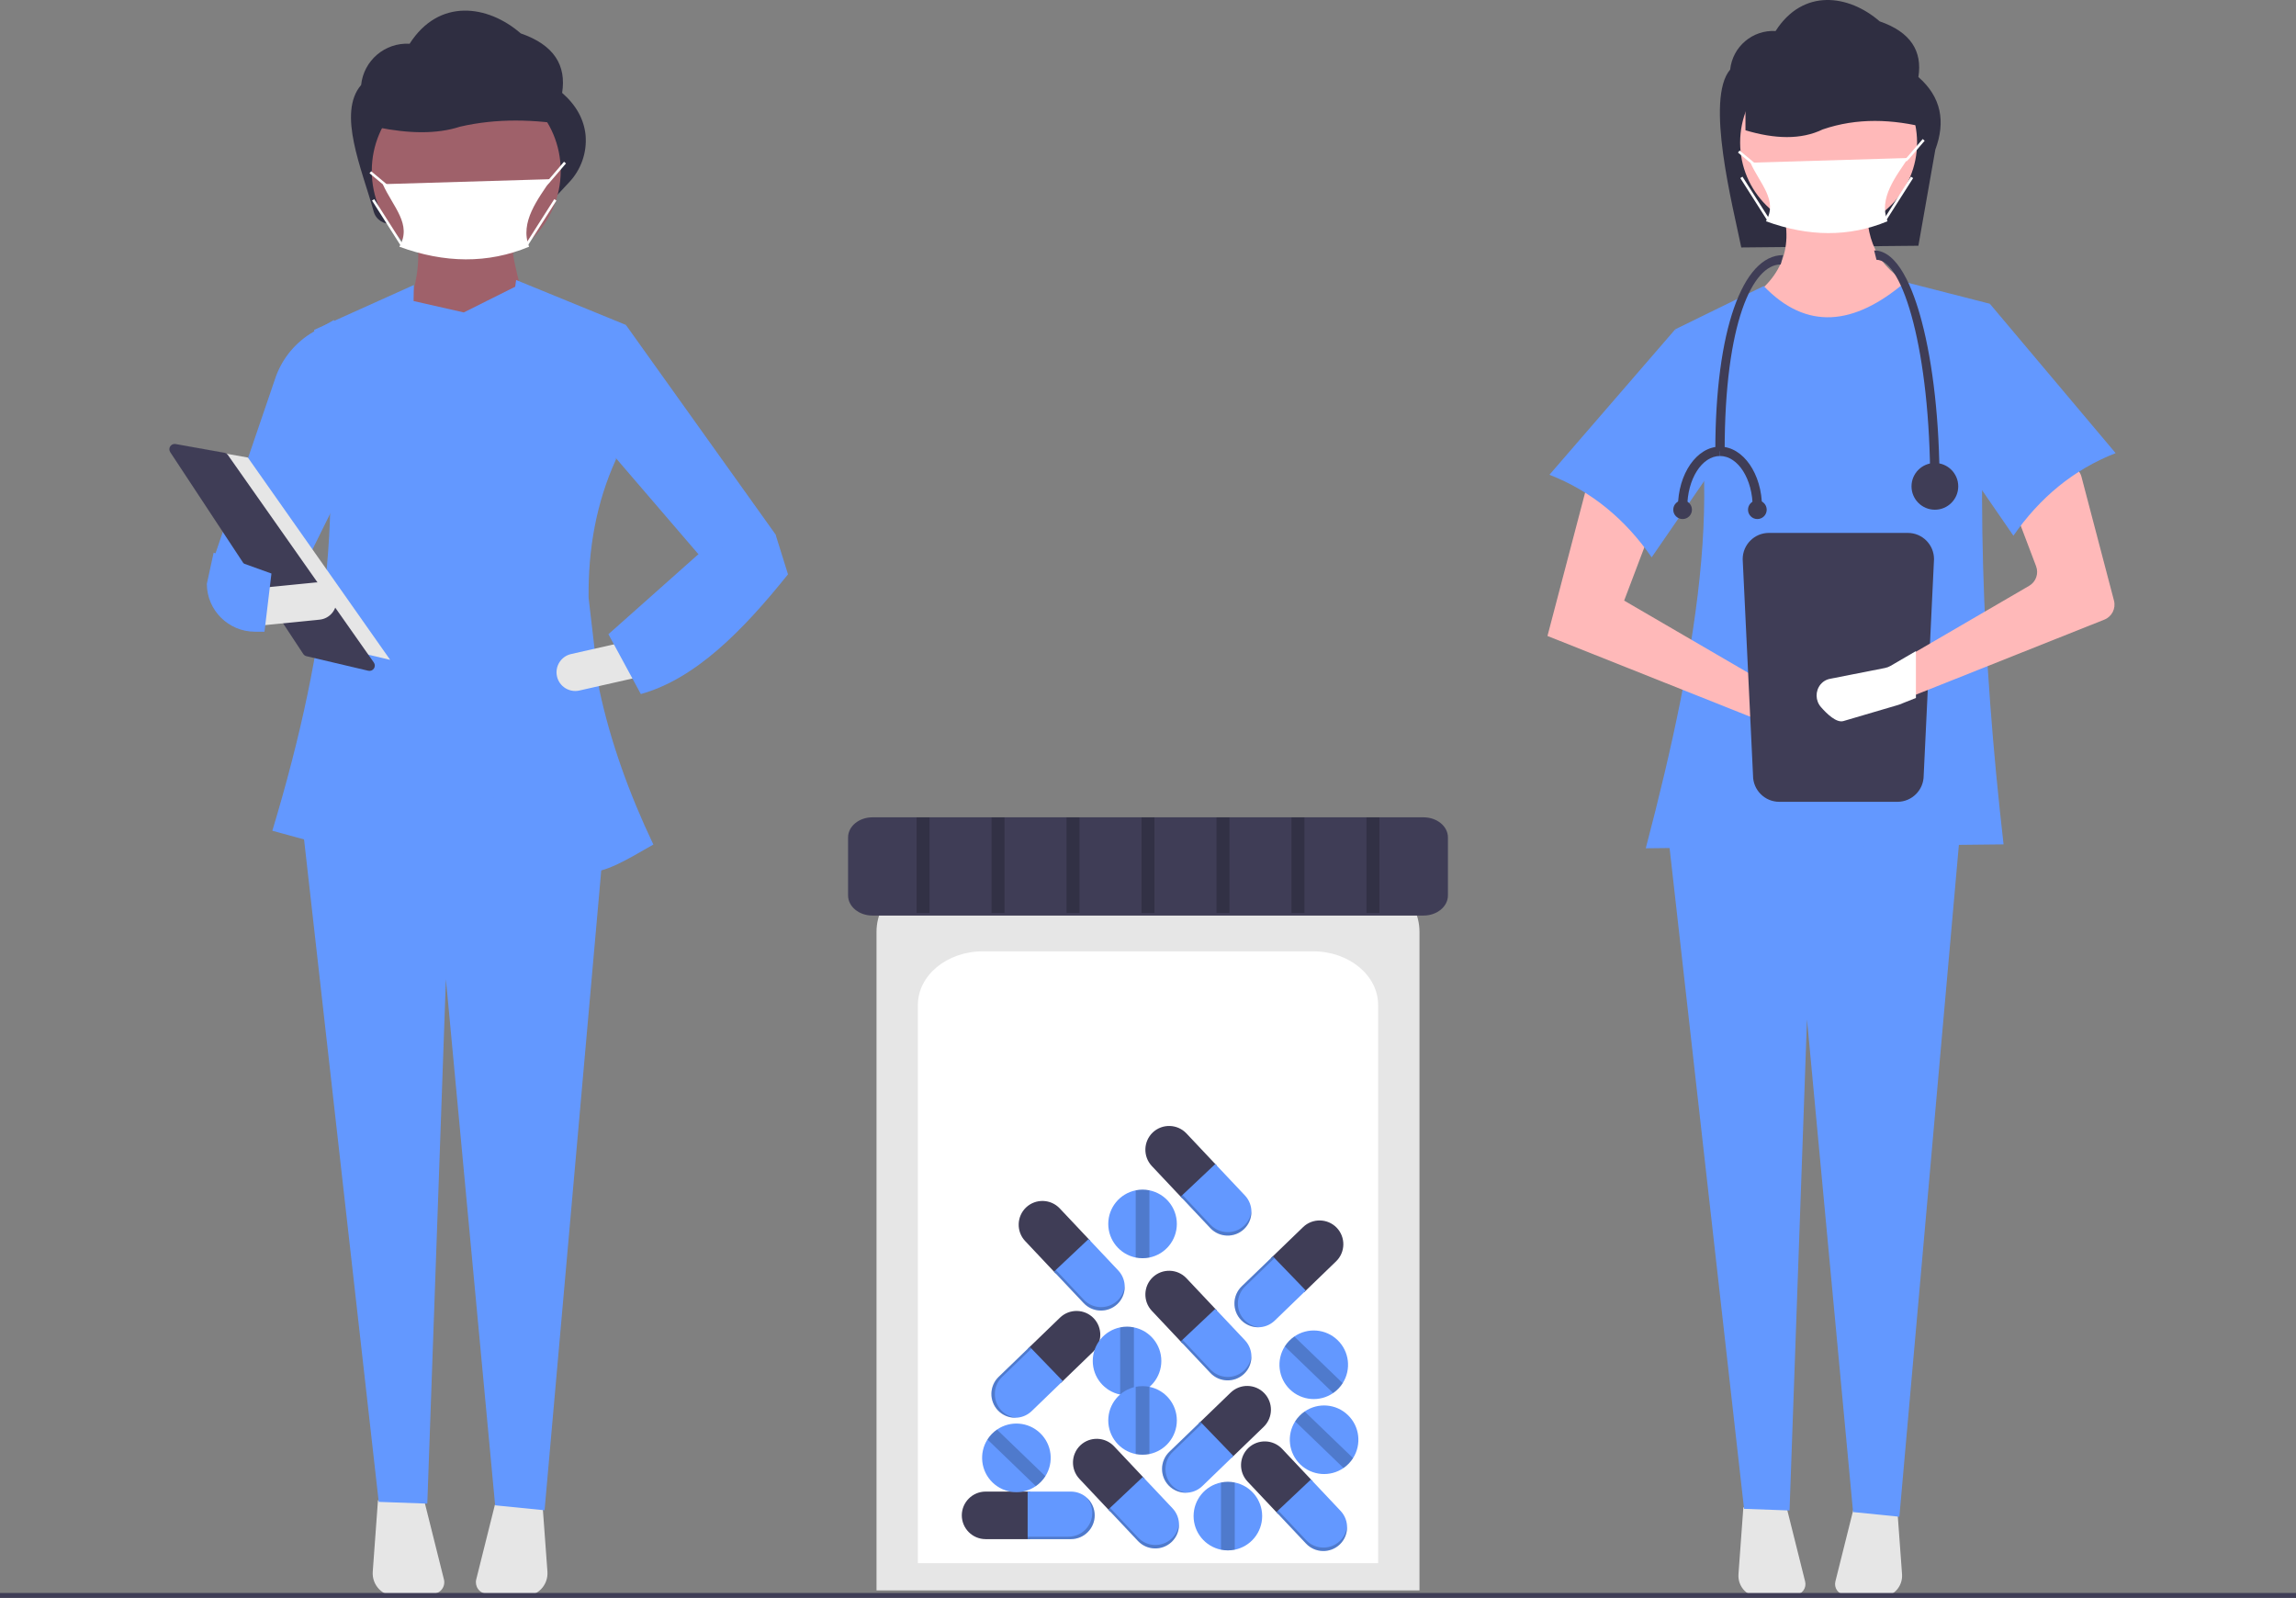 <?xml version="1.0" encoding="UTF-8"?>
<svg xmlns="http://www.w3.org/2000/svg" xmlns:xlink="http://www.w3.org/1999/xlink" width="444pt" height="309pt" viewBox="0 0 444 309" version="1.1">
<rect x="0" y="0" width="444" height="309" fill="#808080" stroke="none"/>
<defs>
<filter id="alpha" filterUnits="objectBoundingBox" x="0%" y="0%" width="100%" height="100%">
  <feColorMatrix type="matrix" in="SourceGraphic" values="0 0 0 0 1 0 0 0 0 1 0 0 0 0 1 0 0 0 1 0"/>
</filter>
<mask id="mask0">
  <g filter="url(#alpha)">
<rect x="0" y="0" width="444" height="309" style="fill:rgb(0%,0%,0%);fill-opacity:0.2;stroke:none;"/>
  </g>
</mask>
<clipPath id="clip1">
  <rect x="0" y="0" width="444" height="309"/>
</clipPath>
<g id="surface5" clip-path="url(#clip1)">
<path style=" stroke:none;fill-rule:nonzero;fill:rgb(0%,0%,0%);fill-opacity:1;" d="M 210.098 289.57 C 210.824 290.402 211.223 291.469 211.223 292.57 C 211.215 295.109 209.16 297.16 206.625 297.168 L 198.727 297.168 L 198.727 297.641 L 207.098 297.641 C 209.633 297.633 211.688 295.578 211.695 293.043 C 211.691 291.707 211.109 290.441 210.098 289.57 Z M 210.098 289.57 "/>
</g>
<mask id="mask1">
  <g filter="url(#alpha)">
<rect x="0" y="0" width="444" height="309" style="fill:rgb(0%,0%,0%);fill-opacity:0.2;stroke:none;"/>
  </g>
</mask>
<clipPath id="clip2">
  <rect x="0" y="0" width="444" height="309"/>
</clipPath>
<g id="surface8" clip-path="url(#clip2)">
<path style=" stroke:none;fill-rule:nonzero;fill:rgb(0%,0%,0%);fill-opacity:1;" d="M 241.992 234.148 C 241.883 235.246 241.383 236.27 240.582 237.027 C 238.73 238.762 235.824 238.676 234.082 236.836 L 228.664 231.086 L 228.32 231.41 L 234.062 237.5 C 235.805 239.34 238.711 239.426 240.562 237.691 C 241.531 236.777 242.055 235.48 241.992 234.148 Z M 241.992 234.148 "/>
</g>
<mask id="mask2">
  <g filter="url(#alpha)">
<rect x="0" y="0" width="444" height="309" style="fill:rgb(0%,0%,0%);fill-opacity:0.2;stroke:none;"/>
  </g>
</mask>
<clipPath id="clip3">
  <rect x="0" y="0" width="444" height="309"/>
</clipPath>
<g id="surface11" clip-path="url(#clip3)">
<path style=" stroke:none;fill-rule:nonzero;fill:rgb(0%,0%,0%);fill-opacity:1;" d="M 217.492 248.648 C 217.383 249.746 216.883 250.77 216.082 251.527 C 214.23 253.262 211.324 253.176 209.582 251.336 L 204.164 245.586 L 203.82 245.91 L 209.562 252 C 211.305 253.84 214.211 253.926 216.062 252.191 C 217.031 251.277 217.555 249.98 217.492 248.648 Z M 217.492 248.648 "/>
</g>
<mask id="mask3">
  <g filter="url(#alpha)">
<rect x="0" y="0" width="444" height="309" style="fill:rgb(0%,0%,0%);fill-opacity:0.2;stroke:none;"/>
  </g>
</mask>
<clipPath id="clip4">
  <rect x="0" y="0" width="444" height="309"/>
</clipPath>
<g id="surface14" clip-path="url(#clip4)">
<path style=" stroke:none;fill-rule:nonzero;fill:rgb(0%,0%,0%);fill-opacity:1;" d="M 241.992 262.148 C 241.883 263.246 241.383 264.27 240.582 265.027 C 238.73 266.762 235.824 266.676 234.082 264.836 L 228.664 259.086 L 228.32 259.41 L 234.062 265.5 C 235.805 267.34 238.711 267.426 240.562 265.691 C 241.531 264.777 242.055 263.48 241.992 262.148 Z M 241.992 262.148 "/>
</g>
<mask id="mask4">
  <g filter="url(#alpha)">
<rect x="0" y="0" width="444" height="309" style="fill:rgb(0%,0%,0%);fill-opacity:0.2;stroke:none;"/>
  </g>
</mask>
<clipPath id="clip5">
  <rect x="0" y="0" width="444" height="309"/>
</clipPath>
<g id="surface17" clip-path="url(#clip5)">
<path style=" stroke:none;fill-rule:nonzero;fill:rgb(0%,0%,0%);fill-opacity:1;" d="M 229.562 288.656 C 228.465 288.562 227.438 288.074 226.668 287.281 C 224.91 285.453 224.961 282.547 226.781 280.777 L 232.465 275.289 L 232.137 274.953 L 226.113 280.766 C 224.297 282.535 224.246 285.441 226.004 287.27 C 226.93 288.227 228.23 288.734 229.562 288.656 Z M 229.562 288.656 "/>
</g>
<mask id="mask5">
  <g filter="url(#alpha)">
<rect x="0" y="0" width="444" height="309" style="fill:rgb(0%,0%,0%);fill-opacity:0.2;stroke:none;"/>
  </g>
</mask>
<clipPath id="clip6">
  <rect x="0" y="0" width="444" height="309"/>
</clipPath>
<g id="surface20" clip-path="url(#clip6)">
<path style=" stroke:none;fill-rule:nonzero;fill:rgb(0%,0%,0%);fill-opacity:1;" d="M 196.562 274.156 C 195.465 274.062 194.438 273.574 193.668 272.781 C 191.91 270.953 191.961 268.047 193.781 266.277 L 199.465 260.789 L 199.137 260.453 L 193.113 266.266 C 191.297 268.035 191.246 270.941 193.004 272.77 C 193.93 273.727 195.23 274.234 196.562 274.156 Z M 196.562 274.156 "/>
</g>
<mask id="mask6">
  <g filter="url(#alpha)">
<rect x="0" y="0" width="444" height="309" style="fill:rgb(0%,0%,0%);fill-opacity:0.2;stroke:none;"/>
  </g>
</mask>
<clipPath id="clip7">
  <rect x="0" y="0" width="444" height="309"/>
</clipPath>
<g id="surface23" clip-path="url(#clip7)">
<path style=" stroke:none;fill-rule:nonzero;fill:rgb(0%,0%,0%);fill-opacity:1;" d="M 243.562 256.656 C 242.465 256.562 241.438 256.074 240.668 255.281 C 238.91 253.453 238.961 250.547 240.781 248.777 L 246.465 243.289 L 246.137 242.953 L 240.113 248.766 C 238.297 250.535 238.246 253.441 240.004 255.27 C 240.93 256.227 242.23 256.734 243.562 256.656 Z M 243.562 256.656 "/>
</g>
<mask id="mask7">
  <g filter="url(#alpha)">
<rect x="0" y="0" width="444" height="309" style="fill:rgb(0%,0%,0%);fill-opacity:0.2;stroke:none;"/>
  </g>
</mask>
<clipPath id="clip8">
  <rect x="0" y="0" width="444" height="309"/>
</clipPath>
<g id="surface26" clip-path="url(#clip8)">
<path style=" stroke:none;fill-rule:nonzero;fill:rgb(0%,0%,0%);fill-opacity:1;" d="M 260.492 295.148 C 260.383 296.246 259.883 297.27 259.082 298.027 C 257.23 299.762 254.324 299.676 252.582 297.836 L 247.164 292.086 L 246.82 292.41 L 252.562 298.5 C 254.305 300.34 257.211 300.426 259.062 298.691 C 260.031 297.777 260.555 296.48 260.492 295.148 Z M 260.492 295.148 "/>
</g>
<mask id="mask8">
  <g filter="url(#alpha)">
<rect x="0" y="0" width="444" height="309" style="fill:rgb(0%,0%,0%);fill-opacity:0.2;stroke:none;"/>
  </g>
</mask>
<clipPath id="clip9">
  <rect x="0" y="0" width="444" height="309"/>
</clipPath>
<g id="surface29" clip-path="url(#clip9)">
<path style=" stroke:none;fill-rule:nonzero;fill:rgb(0%,0%,0%);fill-opacity:1;" d="M 227.992 294.648 C 227.883 295.746 227.383 296.77 226.582 297.527 C 224.73 299.262 221.824 299.176 220.082 297.336 L 214.664 291.586 L 214.32 291.91 L 220.062 298 C 221.805 299.84 224.711 299.926 226.562 298.191 C 227.531 297.277 228.055 295.98 227.992 294.648 Z M 227.992 294.648 "/>
</g>
<mask id="mask9">
  <g filter="url(#alpha)">
<rect x="0" y="0" width="444" height="309" style="fill:rgb(0%,0%,0%);fill-opacity:0.2;stroke:none;"/>
  </g>
</mask>
<clipPath id="clip10">
  <rect x="0" y="0" width="444" height="309"/>
</clipPath>
<g id="surface32" clip-path="url(#clip10)">
<path style=" stroke:none;fill-rule:nonzero;fill:rgb(0%,0%,0%);fill-opacity:1;" d="M 219.273 256.688 L 219.273 269.684 C 218.398 269.859 217.496 269.859 216.621 269.684 L 216.621 256.688 C 217.496 256.508 218.398 256.508 219.273 256.688 Z M 219.273 256.688 "/>
</g>
<mask id="mask10">
  <g filter="url(#alpha)">
<rect x="0" y="0" width="444" height="309" style="fill:rgb(0%,0%,0%);fill-opacity:0.2;stroke:none;"/>
  </g>
</mask>
<clipPath id="clip11">
  <rect x="0" y="0" width="444" height="309"/>
</clipPath>
<g id="surface35" clip-path="url(#clip11)">
<path style=" stroke:none;fill-rule:nonzero;fill:rgb(0%,0%,0%);fill-opacity:1;" d="M 222.273 230.188 L 222.273 243.184 C 221.398 243.359 220.496 243.359 219.621 243.184 L 219.621 230.188 C 220.496 230.008 221.398 230.008 222.273 230.188 Z M 222.273 230.188 "/>
</g>
<mask id="mask11">
  <g filter="url(#alpha)">
<rect x="0" y="0" width="444" height="309" style="fill:rgb(0%,0%,0%);fill-opacity:0.2;stroke:none;"/>
  </g>
</mask>
<clipPath id="clip12">
  <rect x="0" y="0" width="444" height="309"/>
</clipPath>
<g id="surface38" clip-path="url(#clip12)">
<path style=" stroke:none;fill-rule:nonzero;fill:rgb(0%,0%,0%);fill-opacity:1;" d="M 222.273 268.188 L 222.273 281.184 C 221.398 281.359 220.496 281.359 219.621 281.184 L 219.621 268.188 C 220.496 268.008 221.398 268.008 222.273 268.188 Z M 222.273 268.188 "/>
</g>
<mask id="mask12">
  <g filter="url(#alpha)">
<rect x="0" y="0" width="444" height="309" style="fill:rgb(0%,0%,0%);fill-opacity:0.2;stroke:none;"/>
  </g>
</mask>
<clipPath id="clip13">
  <rect x="0" y="0" width="444" height="309"/>
</clipPath>
<g id="surface41" clip-path="url(#clip13)">
<path style=" stroke:none;fill-rule:nonzero;fill:rgb(0%,0%,0%);fill-opacity:1;" d="M 238.773 286.688 L 238.773 299.684 C 237.898 299.859 236.996 299.859 236.121 299.684 L 236.121 286.688 C 236.996 286.508 237.898 286.508 238.773 286.688 Z M 238.773 286.688 "/>
</g>
<mask id="mask13">
  <g filter="url(#alpha)">
<rect x="0" y="0" width="444" height="309" style="fill:rgb(0%,0%,0%);fill-opacity:0.2;stroke:none;"/>
  </g>
</mask>
<clipPath id="clip14">
  <rect x="0" y="0" width="444" height="309"/>
</clipPath>
<g id="surface44" clip-path="url(#clip14)">
<path style=" stroke:none;fill-rule:nonzero;fill:rgb(0%,0%,0%);fill-opacity:1;" d="M 250.293 258.457 L 259.652 267.477 C 259.172 268.23 258.547 268.879 257.812 269.387 L 248.453 260.367 C 248.934 259.613 249.559 258.965 250.293 258.457 Z M 250.293 258.457 "/>
</g>
<mask id="mask14">
  <g filter="url(#alpha)">
<rect x="0" y="0" width="444" height="309" style="fill:rgb(0%,0%,0%);fill-opacity:0.2;stroke:none;"/>
  </g>
</mask>
<clipPath id="clip15">
  <rect x="0" y="0" width="444" height="309"/>
</clipPath>
<g id="surface47" clip-path="url(#clip15)">
<path style=" stroke:none;fill-rule:nonzero;fill:rgb(0%,0%,0%);fill-opacity:1;" d="M 252.293 272.957 L 261.652 281.977 C 261.172 282.73 260.547 283.379 259.812 283.887 L 250.453 274.867 C 250.934 274.113 251.559 273.465 252.293 272.957 Z M 252.293 272.957 "/>
</g>
<mask id="mask15">
  <g filter="url(#alpha)">
<rect x="0" y="0" width="444" height="309" style="fill:rgb(0%,0%,0%);fill-opacity:0.2;stroke:none;"/>
  </g>
</mask>
<clipPath id="clip16">
  <rect x="0" y="0" width="444" height="309"/>
</clipPath>
<g id="surface50" clip-path="url(#clip16)">
<path style=" stroke:none;fill-rule:nonzero;fill:rgb(0%,0%,0%);fill-opacity:1;" d="M 192.793 276.457 L 202.152 285.477 C 201.672 286.23 201.047 286.879 200.312 287.387 L 190.953 278.367 C 191.434 277.613 192.059 276.965 192.793 276.457 Z M 192.793 276.457 "/>
</g>
<mask id="mask16">
  <g filter="url(#alpha)">
<rect x="0" y="0" width="444" height="309" style="fill:rgb(0%,0%,0%);fill-opacity:0.2;stroke:none;"/>
  </g>
</mask>
<clipPath id="clip17">
  <rect x="0" y="0" width="444" height="309"/>
</clipPath>
<g id="surface53" clip-path="url(#clip17)">
<path style=" stroke:none;fill-rule:nonzero;fill:rgb(0%,0%,0%);fill-opacity:1;" d="M 177.25 158.055 L 179.75 158.055 L 179.75 176.555 L 177.25 176.555 Z M 177.25 158.055 "/>
</g>
<mask id="mask17">
  <g filter="url(#alpha)">
<rect x="0" y="0" width="444" height="309" style="fill:rgb(0%,0%,0%);fill-opacity:0.2;stroke:none;"/>
  </g>
</mask>
<clipPath id="clip18">
  <rect x="0" y="0" width="444" height="309"/>
</clipPath>
<g id="surface56" clip-path="url(#clip18)">
<path style=" stroke:none;fill-rule:nonzero;fill:rgb(0%,0%,0%);fill-opacity:1;" d="M 191.75 158.055 L 194.25 158.055 L 194.25 176.555 L 191.75 176.555 Z M 191.75 158.055 "/>
</g>
<mask id="mask18">
  <g filter="url(#alpha)">
<rect x="0" y="0" width="444" height="309" style="fill:rgb(0%,0%,0%);fill-opacity:0.2;stroke:none;"/>
  </g>
</mask>
<clipPath id="clip19">
  <rect x="0" y="0" width="444" height="309"/>
</clipPath>
<g id="surface59" clip-path="url(#clip19)">
<path style=" stroke:none;fill-rule:nonzero;fill:rgb(0%,0%,0%);fill-opacity:1;" d="M 206.25 158.055 L 208.75 158.055 L 208.75 176.555 L 206.25 176.555 Z M 206.25 158.055 "/>
</g>
<mask id="mask19">
  <g filter="url(#alpha)">
<rect x="0" y="0" width="444" height="309" style="fill:rgb(0%,0%,0%);fill-opacity:0.2;stroke:none;"/>
  </g>
</mask>
<clipPath id="clip20">
  <rect x="0" y="0" width="444" height="309"/>
</clipPath>
<g id="surface62" clip-path="url(#clip20)">
<path style=" stroke:none;fill-rule:nonzero;fill:rgb(0%,0%,0%);fill-opacity:1;" d="M 220.75 158.055 L 223.25 158.055 L 223.25 176.555 L 220.75 176.555 Z M 220.75 158.055 "/>
</g>
<mask id="mask20">
  <g filter="url(#alpha)">
<rect x="0" y="0" width="444" height="309" style="fill:rgb(0%,0%,0%);fill-opacity:0.2;stroke:none;"/>
  </g>
</mask>
<clipPath id="clip21">
  <rect x="0" y="0" width="444" height="309"/>
</clipPath>
<g id="surface65" clip-path="url(#clip21)">
<path style=" stroke:none;fill-rule:nonzero;fill:rgb(0%,0%,0%);fill-opacity:1;" d="M 235.25 158.055 L 237.75 158.055 L 237.75 176.555 L 235.25 176.555 Z M 235.25 158.055 "/>
</g>
<mask id="mask21">
  <g filter="url(#alpha)">
<rect x="0" y="0" width="444" height="309" style="fill:rgb(0%,0%,0%);fill-opacity:0.2;stroke:none;"/>
  </g>
</mask>
<clipPath id="clip22">
  <rect x="0" y="0" width="444" height="309"/>
</clipPath>
<g id="surface68" clip-path="url(#clip22)">
<path style=" stroke:none;fill-rule:nonzero;fill:rgb(0%,0%,0%);fill-opacity:1;" d="M 249.75 158.055 L 252.25 158.055 L 252.25 176.555 L 249.75 176.555 Z M 249.75 158.055 "/>
</g>
<mask id="mask22">
  <g filter="url(#alpha)">
<rect x="0" y="0" width="444" height="309" style="fill:rgb(0%,0%,0%);fill-opacity:0.2;stroke:none;"/>
  </g>
</mask>
<clipPath id="clip23">
  <rect x="0" y="0" width="444" height="309"/>
</clipPath>
<g id="surface71" clip-path="url(#clip23)">
<path style=" stroke:none;fill-rule:nonzero;fill:rgb(0%,0%,0%);fill-opacity:1;" d="M 264.25 158.055 L 266.75 158.055 L 266.75 176.555 L 264.25 176.555 Z M 264.25 158.055 "/>
</g>
</defs>
<g id="surface1">
<path style=" stroke:none;fill-rule:nonzero;fill:rgb(18.431%,18.039%,25.49%);fill-opacity:1;" d="M 370.977 47.523 L 336.727 47.855 C 335.117 39.93 329.707 19.133 334.578 13.461 C 335.039 9.027 338.91 5.738 343.363 6 C 348.672 -2.309 357.512 -1.062 363.488 4.129 C 369.504 6.203 371.77 9.891 370.977 14.895 C 375.434 18.793 376.254 23.539 374.254 28.938 Z M 370.977 47.523 "/>
<path style=" stroke:none;fill-rule:nonzero;fill:rgb(100%,72.549%,72.549%);fill-opacity:1;" d="M 367.68 68.621 L 342.969 65.199 L 338.027 57.977 C 344.836 53.461 347.246 47.152 344.109 38.586 L 361.219 38.207 C 360.418 45.836 362.938 51.742 369.961 55.316 Z M 367.68 68.621 "/>
<path style=" stroke:none;fill-rule:nonzero;fill:rgb(90.196%,90.196%,90.196%);fill-opacity:1;" d="M 337.129 291.508 L 336.184 304.426 C 336.098 305.609 336.523 306.773 337.359 307.617 C 338.191 308.461 339.348 308.902 340.531 308.832 L 347.168 308.43 C 347.789 308.391 348.363 308.078 348.73 307.578 C 349.102 307.074 349.227 306.434 349.074 305.828 L 345.391 291.098 Z M 337.129 291.508 "/>
<path style=" stroke:none;fill-rule:nonzero;fill:rgb(90.196%,90.196%,90.196%);fill-opacity:1;" d="M 358.609 291.098 L 354.926 305.828 C 354.773 306.434 354.898 307.074 355.27 307.578 C 355.637 308.078 356.211 308.391 356.832 308.43 L 363.469 308.832 C 364.652 308.902 365.809 308.461 366.641 307.617 C 367.477 306.773 367.902 305.609 367.816 304.426 L 366.871 291.508 Z M 358.609 291.098 "/>
<path style=" stroke:none;fill-rule:nonzero;fill:rgb(38.824%,59.608%,100%);fill-opacity:1;" d="M 367.301 293.305 L 358.348 292.406 L 349.434 197.121 L 346.062 292.098 L 337.266 291.781 L 322.441 160.242 L 379.086 160.242 Z M 367.301 293.305 "/>
<path style=" stroke:none;fill-rule:nonzero;fill:rgb(100%,72.549%,72.549%);fill-opacity:1;" d="M 370.723 27.562 C 370.723 37.012 363.062 44.672 353.613 44.672 C 344.168 44.672 336.508 37.012 336.508 27.562 C 336.508 18.113 344.168 10.453 353.613 10.453 C 363.062 10.453 370.723 18.113 370.723 27.562 Z M 370.723 27.562 "/>
<path style=" stroke:none;fill-rule:nonzero;fill:rgb(38.824%,59.608%,100%);fill-opacity:1;" d="M 387.449 163.285 L 318.258 164.043 C 328.527 124.953 334.668 88.641 323.961 63.68 L 341.07 55.316 C 349.316 63.918 358.504 63.031 368.441 54.555 L 384.789 58.738 C 381.988 91.473 383.242 126.531 387.449 163.285 Z M 387.449 163.285 "/>
<path style=" stroke:none;fill-rule:nonzero;fill:rgb(100%,72.549%,72.549%);fill-opacity:1;" d="M 299.25 122.984 L 342.211 140.094 L 351.812 142.918 C 352.684 143.172 353.617 143.062 354.402 142.613 C 355.188 142.164 355.754 141.414 355.977 140.535 C 356.367 138.965 355.57 137.336 354.082 136.688 L 344.109 133.629 L 314.078 116.145 L 320.348 99.605 L 307.234 92.57 Z M 299.25 122.984 "/>
<path style=" stroke:none;fill-rule:nonzero;fill:rgb(38.824%,59.608%,100%);fill-opacity:1;" d="M 299.629 91.812 C 307.805 95 314.305 100.441 319.398 107.777 L 335.367 84.59 L 323.961 63.68 Z M 299.629 91.812 "/>
<path style=" stroke:none;fill-rule:nonzero;fill:rgb(18.431%,18.039%,25.49%);fill-opacity:1;" d="M 372.895 24.789 C 365.953 23 359.125 22.754 352.488 25.023 C 348.262 27.07 343.188 26.883 337.539 25.195 L 337.539 8.129 L 368.02 8.941 Z M 372.895 24.789 "/>
<path style=" stroke:none;fill-rule:nonzero;fill:rgb(24.706%,23.922%,33.725%);fill-opacity:1;" d="M 342.066 103.055 C 339.27 103.055 337.004 105.324 337 108.121 L 339 149.984 C 339.004 152.781 341.27 155.051 344.066 155.055 L 366.934 155.055 C 369.73 155.051 371.996 152.781 372 149.984 L 374 108.121 C 373.996 105.324 371.73 103.055 368.934 103.055 Z M 342.066 103.055 "/>
<path style=" stroke:none;fill-rule:nonzero;fill:rgb(100%,72.549%,72.549%);fill-opacity:1;" d="M 406.945 119.824 L 369.5 134.734 L 366.676 135.859 C 366.586 135.895 366.496 135.922 366.398 135.953 L 356.934 138.738 C 355.727 139.094 354.051 137.465 353.07 136.34 C 352.066 135.219 352.035 133.531 352.988 132.371 C 353.121 132.223 353.266 132.082 353.422 131.957 C 353.785 131.676 354.215 131.484 354.672 131.406 L 364.125 129.547 C 364.465 129.48 364.789 129.359 365.09 129.188 L 369.5 126.617 L 392.395 113.289 C 393.711 112.523 394.277 110.922 393.738 109.496 L 389.371 97.973 C 388.816 96.516 389.43 94.871 390.805 94.133 L 398.047 90.254 C 398.883 89.805 399.883 89.762 400.754 90.145 C 401.625 90.523 402.273 91.281 402.516 92.203 L 408.801 116.145 C 409.199 117.664 408.402 119.242 406.945 119.824 Z M 406.945 119.824 "/>
<path style=" stroke:none;fill-rule:nonzero;fill:rgb(38.824%,59.608%,100%);fill-opacity:1;" d="M 409.121 87.629 C 400.945 90.82 394.445 96.262 389.352 103.598 L 373.383 80.406 L 384.789 58.738 Z M 409.121 87.629 "/>
<path style=" stroke:none;fill-rule:nonzero;fill:rgb(100%,100%,100%);fill-opacity:1;" d="M 365 42.789 C 357.516 45.902 349.668 45.777 341.5 42.789 C 343.875 38.73 340.324 35.555 338.5 31.461 L 369 30.555 C 366.668 34.109 363.227 38.312 365 42.789 Z M 365 42.789 "/>
<path style=" stroke:none;fill-rule:nonzero;fill:rgb(100%,100%,100%);fill-opacity:1;" d="M 368.676 31.23 L 368.324 30.875 L 368.824 30.375 L 371.809 26.891 L 372.191 27.215 L 369.191 30.715 Z M 368.676 31.23 "/>
<path style=" stroke:none;fill-rule:nonzero;fill:rgb(100%,100%,100%);fill-opacity:1;" d="M 336.09 29.496 L 336.41 29.109 L 339.41 31.609 L 339.09 31.996 Z M 336.09 29.496 "/>
<path style=" stroke:none;fill-rule:nonzero;fill:rgb(100%,100%,100%);fill-opacity:1;" d="M 364.289 42.418 L 369.539 34.168 L 369.961 34.438 L 364.711 42.688 Z M 364.289 42.418 "/>
<path style=" stroke:none;fill-rule:nonzero;fill:rgb(100%,100%,100%);fill-opacity:1;" d="M 336.539 34.438 L 336.961 34.168 L 342.211 42.418 L 341.789 42.688 Z M 336.539 34.438 "/>
<path style=" stroke:none;fill-rule:nonzero;fill:rgb(100%,100%,100%);fill-opacity:1;" d="M 370.5 125.91 L 370.5 134.969 L 367.348 136.227 C 367.246 136.266 367.145 136.297 367.039 136.332 L 356.473 139.441 C 355.125 139.836 353.254 138.016 352.16 136.762 C 351.039 135.512 351.004 133.629 352.07 132.336 C 352.219 132.168 352.379 132.012 352.551 131.871 C 352.957 131.555 353.438 131.344 353.945 131.258 L 364.5 129.18 C 364.879 129.105 365.242 128.973 365.578 128.781 Z M 370.5 125.91 "/>
<path style=" stroke:none;fill-rule:nonzero;fill:rgb(24.706%,23.922%,33.725%);fill-opacity:1;" d="M 375.07 93.602 L 373.262 93.602 C 373.262 68.047 368 50.238 362.875 50.238 L 362.422 48.43 C 367.02 48.43 369.953 55.84 371.602 62.059 C 373.84 70.488 375.07 81.691 375.07 93.602 Z M 375.07 93.602 "/>
<path style=" stroke:none;fill-rule:nonzero;fill:rgb(24.706%,23.922%,33.725%);fill-opacity:1;" d="M 333.512 87.277 L 331.707 87.277 C 331.707 63.871 337.004 49.332 344.805 49.332 L 344.352 51.141 C 338.957 51.141 333.512 62.312 333.512 87.277 Z M 333.512 87.277 "/>
<path style=" stroke:none;fill-rule:nonzero;fill:rgb(24.706%,23.922%,33.725%);fill-opacity:1;" d="M 378.684 94.051 C 378.684 96.547 376.66 98.57 374.168 98.57 C 371.672 98.57 369.648 96.547 369.648 94.051 C 369.648 91.559 371.672 89.535 374.168 89.535 C 376.66 89.535 378.684 91.559 378.684 94.051 Z M 378.684 94.051 "/>
<path style=" stroke:none;fill-rule:nonzero;fill:rgb(24.706%,23.922%,33.725%);fill-opacity:1;" d="M 326.285 98.117 L 324.477 98.117 C 324.477 91.641 328.125 86.375 332.609 86.375 L 332.609 88.18 C 329.121 88.18 326.285 92.637 326.285 98.117 Z M 326.285 98.117 "/>
<path style=" stroke:none;fill-rule:nonzero;fill:rgb(24.706%,23.922%,33.725%);fill-opacity:1;" d="M 340.738 98.117 L 338.934 98.117 C 338.934 92.637 336.098 88.18 332.609 88.18 L 332.609 86.375 C 337.094 86.375 340.738 91.641 340.738 98.117 Z M 340.738 98.117 "/>
<path style=" stroke:none;fill-rule:nonzero;fill:rgb(24.706%,23.922%,33.725%);fill-opacity:1;" d="M 341.645 98.57 C 341.645 99.566 340.836 100.375 339.836 100.375 C 338.84 100.375 338.031 99.566 338.031 98.57 C 338.031 97.57 338.84 96.762 339.836 96.762 C 340.836 96.762 341.645 97.57 341.645 98.57 Z M 341.645 98.57 "/>
<path style=" stroke:none;fill-rule:nonzero;fill:rgb(24.706%,23.922%,33.725%);fill-opacity:1;" d="M 327.188 98.57 C 327.188 99.566 326.379 100.375 325.383 100.375 C 324.383 100.375 323.574 99.566 323.574 98.57 C 323.574 97.57 324.383 96.762 325.383 96.762 C 326.379 96.762 327.188 97.57 327.188 98.57 Z M 327.188 98.57 "/>
<path style=" stroke:none;fill-rule:nonzero;fill:rgb(18.431%,18.039%,25.49%);fill-opacity:1;" d="M 107.637 37.848 L 75.902 43.223 C 74.277 43.5 72.707 42.504 72.266 40.918 C 69.973 32.641 65.18 21.848 69.836 16.43 C 70.328 11.691 74.461 8.184 79.211 8.461 C 84.883 -0.414 94.324 0.922 100.707 6.461 C 107.129 8.68 109.551 12.617 108.703 17.957 C 111.477 20.387 112.934 23.121 113.238 26.125 C 113.535 29.504 112.359 32.848 110.012 35.301 Z M 107.637 37.848 "/>
<path style=" stroke:none;fill-rule:nonzero;fill:rgb(62.353%,38.039%,41.569%);fill-opacity:1;" d="M 102.703 62.832 L 78.102 61.383 C 80.512 55.852 81.477 50.523 80.512 45.465 L 98.844 45.465 C 98.801 49.348 100.734 56.062 102.703 62.832 Z M 102.703 62.832 "/>
<path style=" stroke:none;fill-rule:nonzero;fill:rgb(90.196%,90.196%,90.196%);fill-opacity:1;" d="M 73.09 290.145 L 72.082 303.938 C 71.988 305.203 72.445 306.441 73.336 307.344 C 74.227 308.246 75.461 308.719 76.727 308.641 L 83.812 308.211 C 84.477 308.172 85.086 307.84 85.48 307.301 C 85.875 306.766 86.008 306.078 85.848 305.434 L 81.914 289.703 Z M 73.09 290.145 "/>
<path style=" stroke:none;fill-rule:nonzero;fill:rgb(90.196%,90.196%,90.196%);fill-opacity:1;" d="M 96.027 289.703 L 92.094 305.434 C 91.934 306.078 92.066 306.766 92.461 307.301 C 92.855 307.84 93.469 308.172 94.133 308.211 L 101.215 308.641 C 102.48 308.719 103.715 308.246 104.605 307.344 C 105.496 306.441 105.953 305.203 105.863 303.938 L 104.852 290.145 Z M 96.027 289.703 "/>
<path style=" stroke:none;fill-rule:nonzero;fill:rgb(38.824%,59.608%,100%);fill-opacity:1;" d="M 105.309 292.059 L 95.75 291.102 L 86.23 189.352 L 82.633 290.773 L 73.238 290.434 L 57.406 149.973 L 117.895 149.973 Z M 105.309 292.059 "/>
<path style=" stroke:none;fill-rule:nonzero;fill:rgb(62.353%,38.039%,41.569%);fill-opacity:1;" d="M 108.43 33.055 C 108.43 43.145 100.25 51.32 90.16 51.32 C 80.07 51.32 71.895 43.145 71.895 33.055 C 71.895 22.965 80.07 14.785 90.16 14.785 C 100.25 14.785 108.43 22.965 108.43 33.055 Z M 108.43 33.055 "/>
<path style=" stroke:none;fill-rule:nonzero;fill:rgb(18.431%,18.039%,25.49%);fill-opacity:1;" d="M 110.75 24.328 C 103.336 23.035 96.047 22.859 88.961 24.496 C 84.445 25.973 79.023 25.836 72.996 24.621 L 72.996 12.301 L 105.543 12.887 Z M 110.75 24.328 "/>
<path style=" stroke:none;fill-rule:nonzero;fill:rgb(100%,100%,100%);fill-opacity:1;" d="M 102.32 47.711 C 94.328 51.035 85.949 50.902 77.227 47.711 C 79.762 43.379 75.969 39.988 74.023 35.613 L 106.59 34.645 C 104.102 38.445 100.426 42.934 102.32 47.711 Z M 102.32 47.711 "/>
<path style=" stroke:none;fill-rule:nonzero;fill:rgb(100%,100%,100%);fill-opacity:1;" d="M 71.457 33.504 L 71.777 33.117 L 74.98 35.789 L 74.664 36.172 Z M 71.457 33.504 "/>
<path style=" stroke:none;fill-rule:nonzero;fill:rgb(100%,100%,100%);fill-opacity:1;" d="M 101.574 47.324 L 107.18 38.516 L 107.602 38.785 L 101.996 47.594 Z M 101.574 47.324 "/>
<path style=" stroke:none;fill-rule:nonzero;fill:rgb(100%,100%,100%);fill-opacity:1;" d="M 71.941 38.785 L 72.363 38.516 L 77.969 47.324 L 77.547 47.594 Z M 71.941 38.785 "/>
<path style=" stroke:none;fill-rule:nonzero;fill:rgb(38.824%,59.608%,100%);fill-opacity:1;" d="M 55.43 116.371 L 41.441 107.691 L 53.371 72.75 C 54.703 69.145 57.25 66.117 60.578 64.191 L 64.594 61.867 L 64.945 97.113 Z M 55.43 116.371 "/>
<path style=" stroke:none;fill-rule:nonzero;fill:rgb(38.824%,59.608%,100%);fill-opacity:1;" d="M 115.895 133.344 L 113.824 115.617 C 113.715 106.258 115.305 97.215 119.102 88.879 L 121.031 62.832 L 99.809 54.148 C 99.742 54.582 99.688 55.012 99.625 55.445 L 89.68 60.418 L 79.977 58.215 L 80.031 55.113 L 60.738 63.797 C 67.117 93.461 63.637 124.266 52.664 160.652 L 78.082 167.602 L 78.293 155.395 L 100.949 153.777 C 101.18 157.738 101.367 161.625 101.477 165.43 C 114.262 170.137 114.699 170.059 126.348 163.32 C 121.707 153.57 118.035 143.422 115.895 133.344 Z M 115.895 133.344 "/>
<path style=" stroke:none;fill-rule:nonzero;fill:rgb(38.824%,59.608%,100%);fill-opacity:1;" d="M 148.527 112.031 L 135.504 107.691 L 114.672 83.438 L 121.031 62.832 L 149.973 103.348 Z M 148.527 112.031 "/>
<path style=" stroke:none;fill-rule:nonzero;fill:rgb(90.196%,90.196%,90.196%);fill-opacity:1;" d="M 107.711 130.809 C 108.152 132.754 110.09 133.973 112.039 133.535 L 123.094 131.031 L 121.496 123.977 L 110.438 126.48 C 108.492 126.922 107.27 128.859 107.711 130.809 Z M 107.711 130.809 "/>
<path style=" stroke:none;fill-rule:nonzero;fill:rgb(38.824%,59.608%,100%);fill-opacity:1;" d="M 117.656 122.645 L 123.926 134.219 C 134.473 131.277 143.613 122.004 152.383 111.066 L 149.973 103.348 L 135.02 107.207 Z M 117.656 122.645 "/>
<path style=" stroke:none;fill-rule:nonzero;fill:rgb(90.196%,90.196%,90.196%);fill-opacity:1;" d="M 35.895 86.332 L 47.934 88.48 L 75.449 127.602 L 60.832 124.164 Z M 35.895 86.332 "/>
<path style=" stroke:none;fill-rule:nonzero;fill:rgb(24.706%,23.922%,33.725%);fill-opacity:1;" d="M 33.762 85.852 C 33.387 85.855 33.047 86.066 32.871 86.395 C 32.695 86.727 32.715 87.125 32.918 87.438 L 58.641 126.461 C 58.781 126.68 59.004 126.832 59.258 126.895 L 71.227 129.711 C 71.637 129.805 72.07 129.637 72.305 129.285 C 72.543 128.934 72.539 128.473 72.297 128.125 L 44.059 87.973 C 43.902 87.754 43.668 87.602 43.402 87.555 L 33.953 85.867 C 33.891 85.859 33.824 85.852 33.762 85.852 Z M 33.762 85.852 "/>
<path style=" stroke:none;fill-rule:nonzero;fill:rgb(90.196%,90.196%,90.196%);fill-opacity:1;" d="M 49.805 113.754 L 50.52 120.953 L 61.797 119.832 C 63.785 119.637 65.238 117.863 65.043 115.875 C 64.844 113.887 63.07 112.438 61.082 112.633 Z M 49.805 113.754 "/>
<path style=" stroke:none;fill-rule:nonzero;fill:rgb(38.824%,59.608%,100%);fill-opacity:1;" d="M 39.996 112.918 C 40.031 118.027 44.18 122.156 49.289 122.16 L 51.145 122.16 L 52.492 110.91 L 41.312 106.883 Z M 39.996 112.918 "/>
<path style=" stroke:none;fill-rule:nonzero;fill:rgb(100%,100%,100%);fill-opacity:1;" d="M 105.699 35.891 L 105.348 35.535 L 105.879 35.004 L 109.07 31.277 L 109.449 31.605 L 106.246 35.34 Z M 105.699 35.891 "/>
<path style=" stroke:none;fill-rule:nonzero;fill:rgb(24.706%,23.922%,33.725%);fill-opacity:1;" d="M 0 308.055 L 444 308.055 L 444 309.055 L 0 309.055 Z M 0 308.055 "/>
<path style=" stroke:none;fill-rule:nonzero;fill:rgb(90.196%,90.196%,90.196%);fill-opacity:1;" d="M 169.5 307.555 L 274.5 307.555 L 274.5 180.195 C 274.5 173.449 267.855 167.965 259.691 167.965 L 184.309 167.965 C 176.141 167.965 169.5 173.449 169.5 180.195 Z M 169.5 307.555 "/>
<path style=" stroke:none;fill-rule:nonzero;fill:rgb(100%,100%,100%);fill-opacity:1;" d="M 177.5 302.285 L 266.5 302.285 L 266.5 194.336 C 266.5 188.617 260.871 183.969 253.949 183.969 L 190.051 183.969 C 183.129 183.969 177.5 188.617 177.5 194.336 Z M 177.5 302.285 "/>
<path style=" stroke:none;fill-rule:nonzero;fill:rgb(24.706%,23.922%,33.725%);fill-opacity:1;" d="M 168.707 158.055 C 166.113 158.055 164 159.797 164 161.941 L 164 173.164 C 164 175.305 166.113 177.051 168.707 177.051 L 275.293 177.051 C 277.887 177.051 280 175.305 280 173.164 L 280 161.941 C 280 159.797 277.887 158.055 275.293 158.055 Z M 168.707 158.055 "/>
<path style=" stroke:none;fill-rule:nonzero;fill:rgb(24.706%,23.922%,33.725%);fill-opacity:1;" d="M 190.59 288.445 C 188.055 288.453 186 290.508 185.992 293.043 C 186 295.578 188.055 297.633 190.59 297.641 L 199.199 297.641 L 199.199 288.445 Z M 190.59 288.445 "/>
<path style=" stroke:none;fill-rule:nonzero;fill:rgb(38.824%,59.608%,100%);fill-opacity:1;" d="M 207.098 288.445 L 198.727 288.445 L 198.727 297.641 L 207.098 297.641 C 209.633 297.633 211.688 295.578 211.695 293.043 C 211.688 290.508 209.633 288.453 207.098 288.445 Z M 207.098 288.445 "/>
<use xlink:href="#surface5" mask="url(#mask0)"/>
<path style=" stroke:none;fill-rule:nonzero;fill:rgb(24.706%,23.922%,33.725%);fill-opacity:1;" d="M 229.43 219.18 C 227.684 217.34 224.781 217.254 222.93 218.988 C 221.09 220.734 221.004 223.641 222.738 225.488 L 228.641 231.754 L 235.336 225.445 Z M 229.43 219.18 "/>
<path style=" stroke:none;fill-rule:nonzero;fill:rgb(38.824%,59.608%,100%);fill-opacity:1;" d="M 240.754 231.191 L 235.012 225.102 L 228.32 231.41 L 234.062 237.5 C 235.805 239.34 238.711 239.426 240.562 237.691 C 242.402 235.949 242.488 233.043 240.754 231.191 Z M 240.754 231.191 "/>
<use xlink:href="#surface8" mask="url(#mask1)"/>
<path style=" stroke:none;fill-rule:nonzero;fill:rgb(24.706%,23.922%,33.725%);fill-opacity:1;" d="M 204.93 233.68 C 203.184 231.84 200.281 231.754 198.43 233.488 C 196.59 235.234 196.504 238.141 198.238 239.988 L 204.141 246.254 L 210.836 239.945 Z M 204.93 233.68 "/>
<path style=" stroke:none;fill-rule:nonzero;fill:rgb(38.824%,59.608%,100%);fill-opacity:1;" d="M 216.254 245.691 L 210.512 239.602 L 203.82 245.91 L 209.562 252 C 211.305 253.84 214.211 253.926 216.062 252.191 C 217.902 250.449 217.988 247.543 216.254 245.691 Z M 216.254 245.691 "/>
<use xlink:href="#surface11" mask="url(#mask2)"/>
<path style=" stroke:none;fill-rule:nonzero;fill:rgb(24.706%,23.922%,33.725%);fill-opacity:1;" d="M 229.43 247.18 C 227.684 245.34 224.781 245.254 222.93 246.988 C 221.09 248.734 221.004 251.641 222.738 253.488 L 228.641 259.754 L 235.336 253.445 Z M 229.43 247.18 "/>
<path style=" stroke:none;fill-rule:nonzero;fill:rgb(38.824%,59.608%,100%);fill-opacity:1;" d="M 240.754 259.191 L 235.012 253.102 L 228.32 259.41 L 234.062 265.5 C 235.805 267.34 238.711 267.426 240.562 265.691 C 242.402 263.949 242.488 261.043 240.754 259.191 Z M 240.754 259.191 "/>
<use xlink:href="#surface14" mask="url(#mask3)"/>
<path style=" stroke:none;fill-rule:nonzero;fill:rgb(24.706%,23.922%,33.725%);fill-opacity:1;" d="M 244.379 275.914 C 246.195 274.148 246.246 271.242 244.488 269.414 C 242.723 267.594 239.816 267.543 237.988 269.301 L 231.797 275.281 L 238.188 281.895 Z M 244.379 275.914 "/>
<path style=" stroke:none;fill-rule:nonzero;fill:rgb(38.824%,59.608%,100%);fill-opacity:1;" d="M 232.504 287.383 L 238.523 281.566 L 232.137 274.953 L 226.113 280.766 C 224.297 282.535 224.246 285.441 226.004 287.27 C 227.77 289.09 230.676 289.141 232.504 287.383 Z M 232.504 287.383 "/>
<use xlink:href="#surface17" mask="url(#mask4)"/>
<path style=" stroke:none;fill-rule:nonzero;fill:rgb(24.706%,23.922%,33.725%);fill-opacity:1;" d="M 211.379 261.414 C 213.195 259.648 213.246 256.742 211.488 254.914 C 209.723 253.094 206.816 253.043 204.988 254.801 L 198.797 260.781 L 205.188 267.395 Z M 211.379 261.414 "/>
<path style=" stroke:none;fill-rule:nonzero;fill:rgb(38.824%,59.608%,100%);fill-opacity:1;" d="M 199.504 272.883 L 205.523 267.066 L 199.137 260.453 L 193.113 266.266 C 191.297 268.035 191.246 270.941 193.004 272.77 C 194.77 274.59 197.676 274.641 199.504 272.883 Z M 199.504 272.883 "/>
<use xlink:href="#surface20" mask="url(#mask5)"/>
<path style=" stroke:none;fill-rule:nonzero;fill:rgb(24.706%,23.922%,33.725%);fill-opacity:1;" d="M 258.379 243.914 C 260.195 242.148 260.246 239.242 258.488 237.414 C 256.723 235.594 253.816 235.543 251.988 237.301 L 245.797 243.281 L 252.188 249.895 Z M 258.379 243.914 "/>
<path style=" stroke:none;fill-rule:nonzero;fill:rgb(38.824%,59.608%,100%);fill-opacity:1;" d="M 246.504 255.383 L 252.523 249.566 L 246.137 242.953 L 240.113 248.766 C 238.297 250.535 238.246 253.441 240.004 255.27 C 241.77 257.09 244.676 257.141 246.504 255.383 Z M 246.504 255.383 "/>
<use xlink:href="#surface23" mask="url(#mask6)"/>
<path style=" stroke:none;fill-rule:nonzero;fill:rgb(24.706%,23.922%,33.725%);fill-opacity:1;" d="M 247.93 280.18 C 246.184 278.34 243.281 278.254 241.43 279.988 C 239.59 281.734 239.504 284.641 241.238 286.488 L 247.141 292.754 L 253.836 286.445 Z M 247.93 280.18 "/>
<path style=" stroke:none;fill-rule:nonzero;fill:rgb(38.824%,59.608%,100%);fill-opacity:1;" d="M 259.254 292.191 L 253.512 286.102 L 246.82 292.41 L 252.562 298.5 C 254.305 300.34 257.211 300.426 259.062 298.691 C 260.902 296.949 260.988 294.043 259.254 292.191 Z M 259.254 292.191 "/>
<use xlink:href="#surface26" mask="url(#mask7)"/>
<path style=" stroke:none;fill-rule:nonzero;fill:rgb(24.706%,23.922%,33.725%);fill-opacity:1;" d="M 215.43 279.68 C 213.684 277.84 210.781 277.754 208.93 279.488 C 207.09 281.234 207.004 284.141 208.738 285.988 L 214.641 292.254 L 221.336 285.945 Z M 215.43 279.68 "/>
<path style=" stroke:none;fill-rule:nonzero;fill:rgb(38.824%,59.608%,100%);fill-opacity:1;" d="M 226.754 291.691 L 221.012 285.602 L 214.32 291.91 L 220.062 298 C 221.805 299.84 224.711 299.926 226.562 298.191 C 228.402 296.449 228.488 293.543 226.754 291.691 Z M 226.754 291.691 "/>
<use xlink:href="#surface29" mask="url(#mask8)"/>
<path style=" stroke:none;fill-rule:nonzero;fill:rgb(38.824%,59.608%,100%);fill-opacity:1;" d="M 224.578 263.184 C 224.578 266.336 222.363 269.055 219.273 269.684 C 218.398 269.859 217.496 269.859 216.621 269.684 C 213.535 269.051 211.316 266.336 211.316 263.184 C 211.316 260.031 213.535 257.316 216.621 256.688 C 217.496 256.508 218.398 256.508 219.273 256.688 C 222.363 257.316 224.578 260.031 224.578 263.184 Z M 224.578 263.184 "/>
<use xlink:href="#surface32" mask="url(#mask9)"/>
<path style=" stroke:none;fill-rule:nonzero;fill:rgb(38.824%,59.608%,100%);fill-opacity:1;" d="M 227.578 236.684 C 227.578 239.836 225.363 242.555 222.273 243.184 C 221.398 243.359 220.496 243.359 219.621 243.184 C 216.535 242.551 214.316 239.836 214.316 236.684 C 214.316 233.531 216.535 230.816 219.621 230.188 C 220.496 230.008 221.398 230.008 222.273 230.188 C 225.363 230.816 227.578 233.531 227.578 236.684 Z M 227.578 236.684 "/>
<use xlink:href="#surface35" mask="url(#mask10)"/>
<path style=" stroke:none;fill-rule:nonzero;fill:rgb(38.824%,59.608%,100%);fill-opacity:1;" d="M 227.578 274.684 C 227.578 277.836 225.363 280.555 222.273 281.184 C 221.398 281.359 220.496 281.359 219.621 281.184 C 216.535 280.551 214.316 277.836 214.316 274.684 C 214.316 271.531 216.535 268.816 219.621 268.188 C 220.496 268.008 221.398 268.008 222.273 268.188 C 225.363 268.816 227.578 271.531 227.578 274.684 Z M 227.578 274.684 "/>
<use xlink:href="#surface38" mask="url(#mask11)"/>
<path style=" stroke:none;fill-rule:nonzero;fill:rgb(38.824%,59.608%,100%);fill-opacity:1;" d="M 244.078 293.184 C 244.078 296.336 241.863 299.055 238.773 299.684 C 237.898 299.859 236.996 299.859 236.121 299.684 C 233.035 299.051 230.816 296.336 230.816 293.184 C 230.816 290.031 233.035 287.316 236.121 286.688 C 236.996 286.508 237.898 286.508 238.773 286.688 C 241.863 287.316 244.078 290.031 244.078 293.184 Z M 244.078 293.184 "/>
<use xlink:href="#surface41" mask="url(#mask12)"/>
<path style=" stroke:none;fill-rule:nonzero;fill:rgb(38.824%,59.608%,100%);fill-opacity:1;" d="M 258.656 259.148 C 260.926 261.332 261.34 264.816 259.652 267.477 C 259.172 268.23 258.547 268.879 257.812 269.387 C 255.215 271.172 251.719 270.883 249.449 268.695 C 247.18 266.508 246.766 263.027 248.453 260.367 C 248.934 259.613 249.559 258.965 250.293 258.457 C 252.891 256.672 256.387 256.957 258.656 259.148 Z M 258.656 259.148 "/>
<use xlink:href="#surface44" mask="url(#mask13)"/>
<path style=" stroke:none;fill-rule:nonzero;fill:rgb(38.824%,59.608%,100%);fill-opacity:1;" d="M 260.656 273.648 C 262.926 275.832 263.34 279.316 261.652 281.977 C 261.172 282.73 260.547 283.379 259.812 283.887 C 257.215 285.672 253.719 285.383 251.449 283.195 C 249.18 281.008 248.766 277.527 250.453 274.867 C 250.934 274.113 251.559 273.465 252.293 272.957 C 254.891 271.172 258.387 271.457 260.656 273.648 Z M 260.656 273.648 "/>
<use xlink:href="#surface47" mask="url(#mask14)"/>
<path style=" stroke:none;fill-rule:nonzero;fill:rgb(38.824%,59.608%,100%);fill-opacity:1;" d="M 201.156 277.148 C 203.426 279.332 203.84 282.816 202.152 285.477 C 201.672 286.23 201.047 286.879 200.312 287.387 C 197.715 289.172 194.219 288.883 191.949 286.695 C 189.68 284.508 189.266 281.027 190.953 278.367 C 191.434 277.613 192.059 276.965 192.793 276.457 C 195.391 274.672 198.887 274.957 201.156 277.148 Z M 201.156 277.148 "/>
<use xlink:href="#surface50" mask="url(#mask15)"/>
<use xlink:href="#surface53" mask="url(#mask16)"/>
<use xlink:href="#surface56" mask="url(#mask17)"/>
<use xlink:href="#surface59" mask="url(#mask18)"/>
<use xlink:href="#surface62" mask="url(#mask19)"/>
<use xlink:href="#surface65" mask="url(#mask20)"/>
<use xlink:href="#surface68" mask="url(#mask21)"/>
<use xlink:href="#surface71" mask="url(#mask22)"/>
</g>
</svg>
